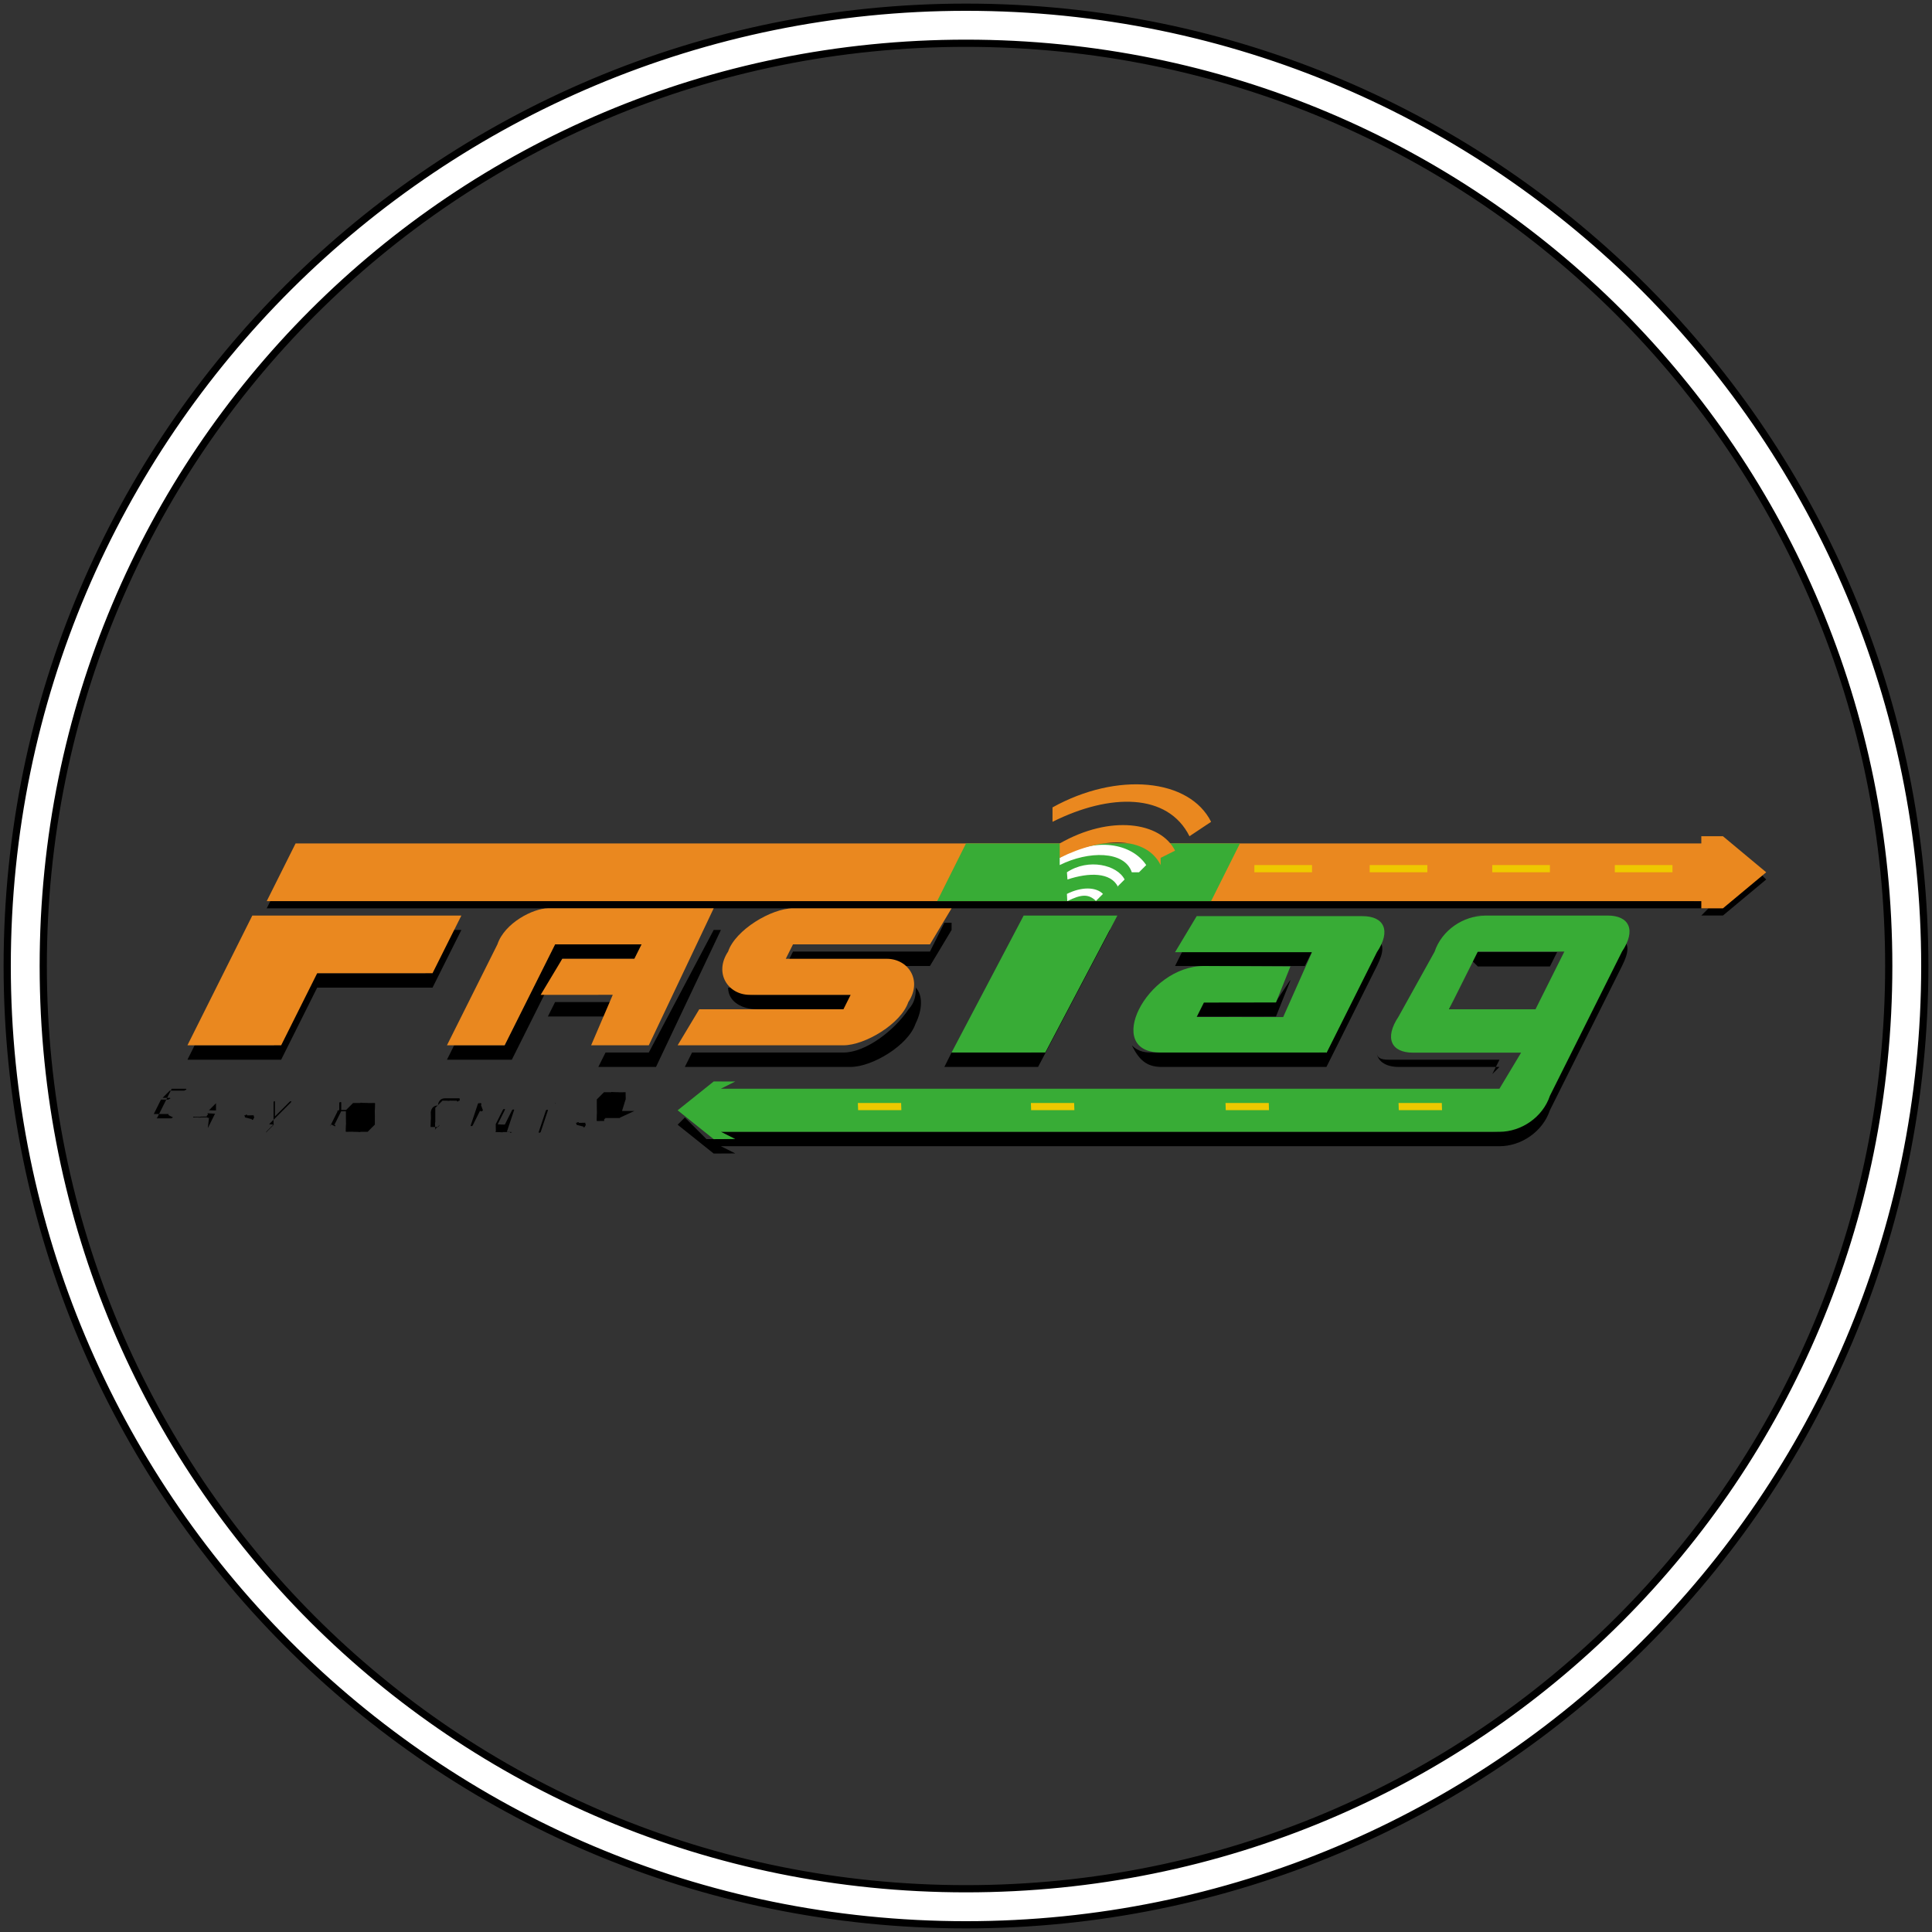 <?xml version="1.0" encoding="UTF-8"?>
<!DOCTYPE svg PUBLIC "-//W3C//DTD SVG 1.1//EN" "http://www.w3.org/Graphics/SVG/1.1/DTD/svg11.dtd">
<!-- Creator: CorelDRAW -->
<svg xmlns="http://www.w3.org/2000/svg" xml:space="preserve" width="0.641in" height="0.641in" style="shape-rendering:geometricPrecision; text-rendering:geometricPrecision; image-rendering:optimizeQuality; fill-rule:evenodd; clip-rule:evenodd"
viewBox="0 0 0.268 0.268"
 xmlns:xlink="http://www.w3.org/1999/xlink">
 <rect x="0" y="0" width="0.268" height="0.268" fill="#333333" stroke="none"/>
 <defs>
  <style type="text/css">
   <![CDATA[
    .str0 {stroke:black;stroke-width:0.001}
    .fil0 {fill:black}
    .fil2 {fill:#38AC36}
    .fil1 {fill:#EA881F}
    .fil4 {fill:#EEC900}
    .fil3 {fill:white}
    .fil5 {fill:black;fill-rule:nonzero}
   ]]>
  </style>
 </defs>
 <g id="Layer_x0020_1">
  <g id="_81865160">
   <path id="_81865808" class="fil0" d="M0.244 0.121l0.001 0.001 -0.006 0.005 -0.003 0 0.001 -0.001 -0.2 0 0.001 -0.002 0.198 0 -0.001 0.001 0.003 -1.6433e-006 0.005 -0.005zm-0.181 0.008l0.001 0 -0.004 0.008 -0.016 0 -0.005 0.01 -0.013 0 0.001 -0.002 0.011 0 0.005 -0.01 0.016 -1.6433e-006 0.003 -0.006zm0.069 -0.001l-0.001 0 -0.002 0.004 -0.019 0 -0.001 0.002 0.001 0 0 -0 0.019 0 0.003 -0.005zm-0.031 0.009c0,0.002 0.002,0.003 0.004,0.003l0.013 0 0.001 -0.002 -0.014 0c-0.001,0 -0.002,-0 -0.003,-0.001zm-0.005 0.009l-0.001 0.002 0.023 0c0.003,0 0.008,-0.003 0.009,-0.006l0 0c0.001,-0.002 0.001,-0.004 3.45093e-005,-0.005 0,0.001 -7.7235e-005,0.002 -0.001,0.003l0 0c-0.002,0.003 -0.006,0.006 -0.009,0.006l-0.021 0zm-0.033 0.001l0.008 0 0.007 -0.014 0.01 0 0.001 -0.002 -0.012 0 -0.007 0.014 -0.007 0 -0.001 0.002zm0.014 -0.008l-0.001 0.002 0.009 0 0.001 -0.002 -0.008 1.6433e-006zm0.007 0.007l-0.001 0.002 0.008 0 0.009 -0.019 -0.001 0 -0.009 0.017 -0.007 0zm0.141 -0.016c0.001,0.001 0.001,0.002 0,0.004l-0.01 0.02c-0.001,0.003 -0.004,0.005 -0.007,0.005l-0.054 0 -0.054 0 0.002 0.001 -0.003 1.6433e-005 -0.005 -0.004 0.001 -0.001 0.003 0.003 0.003 -1.80763e-005 -0.002 -0.001 0.054 0 0.054 0c0.003,0 0.006,-0.002 0.007,-0.005l0.01 -0.02c0,-0.001 0.001,-0.002 0.001,-0.002zm-0.017 0.018l-0.014 0c-0.002,0 -0.003,-0.001 -0.003,-0.002 0,0.001 0.001,0.001 0.002,0.001l0.015 0 -0.001 0.002zm-0.055 -0.019l0.001 0 -0.01 0.019 -0.013 0 0.001 -0.002 0.011 0 0.009 -0.017zm0.031 0.019l-0.023 0c-0.002,-4.9299e-005 -0.003,-0.001 -0.004,-0.003 0.001,0.001 0.002,0.001 0.003,0.001l0.023 0 0.007 -0.014c0,-0.001 0.001,-0.002 0.001,-0.002 0.001,0.001 0.001,0.002 0,0.004l-0.007 0.014zm-0.006 -0.012l0.001 4.9299e-006 -0.002 0.005 -0.01 1.47897e-005 -5.58722e-005 0 -0.001 -1.6433e-006 0.001 -0.002 0.01 -1.47897e-005 0.002 -0.003zm0.003 -0.002l-0.018 0 0.001 -0.002 0.018 0 -0.001 0.002zm0.024 6.73753e-005l0.01 0 0.001 -0.002 -0.012 0 -0.004 0.008 0.001 0 0.003 -0.007z"/>
   <polygon id="_81865904" class="fil1" points="0.041,0.117 0.236,0.117 0.236,0.116 0.239,0.116 0.245,0.121 0.239,0.126 0.236,0.126 0.236,0.125 0.037,0.125 "/>
   <path id="_81866000" class="fil2" d="M0.204 0.127l0.019 0c0.003,0 0.004,0.002 0.002,0.005l-0.01 0.02c-0.001,0.003 -0.004,0.005 -0.007,0.005l-0.054 0 -0.054 0 0.002 0.001 -0.003 1.80763e-005 -0.005 -0.004 0.005 -0.004 0.003 3.2866e-006 -0.002 0.001 0.108 0 0.003 -0.005 -0.015 0c-0.003,0 -0.004,-0.002 -0.002,-0.005l0.005 -0.009c0.001,-0.003 0.004,-0.005 0.007,-0.005zm-0.062 -0l0.013 0 -0.01 0.019 -0.013 0 0.01 -0.019zm0.042 0.019l-0.023 0c-0.008,-0 -0.002,-0.012 0.006,-0.012l0.012 5.91588e-005 -0.002 0.005 -0.01 1.47897e-005 -0.001 0.002 0.012 9.85979e-006 0.004 -0.009 -0.019 0 0.003 -0.005 0.023 0c0.003,0 0.004,0.002 0.002,0.005l-0.007 0.014zm0.021 -0.014l0.012 0 -0.004 0.008 -0.012 0 0.004 -0.008z"/>
   <polygon id="_81866096" class="fil2" points="0.134,0.117 0.172,0.117 0.168,0.125 0.13,0.125 "/>
   <path id="_81866192" class="fil1" d="M0.035 0.127l0.029 0 -0.004 0.008 -0.016 1.6433e-006 -0.005 0.01 -0.013 0 0.009 -0.018zm0.096 -0.001l-0.021 0c-0.003,0 -0.008,0.003 -0.009,0.006l0 0c-0.002,0.003 -0,0.006 0.003,0.006l0.014 0 -0.001 0.002 -0.02 0 -0.003 0.005 0.023 0c0.003,0 0.008,-0.003 0.009,-0.006l0 0c0.002,-0.003 0,-0.006 -0.003,-0.006l-0.014 0 0.001 -0.002 0.019 0 0.003 -0.005zm-0.069 0.019l0.008 0 0.007 -0.014 0.012 0 -0.001 0.002 -0.01 0 -0.003 0.005 0.01 -1.6433e-006 -0.003 0.007 0.008 0 0.009 -0.019 -0.023 0c-0.002,0 -0.006,0.002 -0.007,0.005l-0.007 0.014z"/>
   <g id="_187356336">
    <path id="_187375464" class="fil3" d="M0.158 0.121l0.001 -0.001c-0.002,-0.003 -0.007,-0.004 -0.012,-0.001l0 0.001c0.004,-0.002 0.009,-0.002 0.01,0.001zm-0.006 0.004l0.001 -0.001c-0.001,-0.001 -0.003,-0.001 -0.005,-0l4.76557e-005 0.001c0.002,-0.001 0.003,-0.001 0.004,0zm0.003 -0.002l0.001 -0.001c-0.001,-0.002 -0.005,-0.003 -0.008,-0.001l7.55917e-005 0.001c0.003,-0.001 0.006,-0.001 0.007,0.001z"/>
    <path id="_187359600" class="fil1" d="M0.165 0.116l0.003 -0.002c-0.003,-0.006 -0.013,-0.007 -0.022,-0.002l0 0.002c0.008,-0.004 0.016,-0.004 0.019,0.002zm-0.004 0.003l0.002 -0.001c-0.002,-0.004 -0.009,-0.005 -0.016,-0.001l0 0.002c0.006,-0.003 0.012,-0.003 0.014,0.001z"/>
   </g>
   <path id="_81866312" class="fil4" d="M0.119 0.153l0.006 0 3.45093e-005 0.001 -0.006 0 -3.45093e-005 -0.001zm0.055 -0.033l0.008 0 -0 0.001 -0.008 0 0 -0.001zm0.05 0l0.008 0 -0 0.001 -0.008 0 0 -0.001zm-0.017 0l0.008 0 -0 0.001 -0.008 0 0 -0.001zm-0.017 0l0.008 0 -0 0.001 -0.008 0 0 -0.001zm0.004 0.033l0.006 0 3.45093e-005 0.001 -0.006 0 -3.2866e-005 -0.001zm-0.024 0l0.006 0 3.2866e-005 0.001 -0.006 0 -3.2866e-005 -0.001zm-0.027 0l0.006 0 3.45093e-005 0.001 -0.006 0 -3.2866e-005 -0.001z"/>
   <path id="_81866600" class="fil5" d="M0.024 0.155c-1.97196e-005,3.94392e-005 -3.94392e-005,7.39485e-005 -5.75155e-005,0 -1.97196e-005,3.12227e-005 -3.94392e-005,5.58722e-005 -6.08021e-005,7.55917e-005 -1.97196e-005,1.97196e-005 -3.94392e-005,3.2866e-005 -5.91588e-005,4.10825e-005 -1.6433e-005,9.85979e-006 -3.61526e-005,1.47897e-005 -5.25856e-005,1.47897e-005l-0.002 0c-4.9299e-005,0 -8.87381e-005,-1.6433e-005 -0,-5.09423e-005 -2.79361e-005,-3.45093e-005 -1.97196e-005,-9.3668e-005 2.13629e-005,-0l0.002 -0.004c4.27258e-005,-8.54515e-005 9.3668e-005,-0 0,-0 6.08021e-005,-3.2866e-005 0,-4.9299e-005 0,-4.9299e-005l0.002 0c1.97196e-005,0 3.12227e-005,3.2866e-006 4.27258e-005,1.15031e-005 8.21649e-006,9.85979e-006 1.31464e-005,2.46495e-005 1.15031e-005,4.43691e-005 0,1.80763e-005 -4.9299e-006,4.27258e-005 -1.47897e-005,7.23052e-005 -9.85979e-006,2.95794e-005 -2.46495e-005,6.73753e-005 -4.60124e-005,0 -1.97196e-005,3.94392e-005 -4.10825e-005,7.39485e-005 -5.91588e-005,0 -2.13629e-005,2.95794e-005 -4.10825e-005,5.25856e-005 -5.91588e-005,7.23052e-005 -1.6433e-005,1.80763e-005 -3.61526e-005,3.12227e-005 -5.42289e-005,4.10825e-005 -1.80763e-005,8.21649e-006 -3.61526e-005,1.31464e-005 -5.42289e-005,1.31464e-005l-0.002 0 -0.001 0.001 0.001 0c1.97196e-005,0 3.12227e-005,4.9299e-006 4.10825e-005,1.47897e-005 9.85979e-006,9.85979e-006 1.47897e-005,2.30062e-005 1.47897e-005,4.10825e-005 1.6433e-006,1.6433e-005 -3.2866e-006,4.10825e-005 -1.47897e-005,7.23052e-005 -9.85979e-006,3.12227e-005 -2.62928e-005,6.5732e-005 -4.60124e-005,0 -1.97196e-005,3.94392e-005 -3.94392e-005,7.55917e-005 -5.75155e-005,0 -1.80763e-005,2.95794e-005 -3.77959e-005,5.25856e-005 -5.58722e-005,6.90186e-005 -1.80763e-005,1.80763e-005 -3.77959e-005,3.12227e-005 -5.42289e-005,3.77959e-005 -1.97196e-005,8.21649e-006 -3.61526e-005,1.31464e-005 -5.42289e-005,1.31464e-005l-0.001 0 -0.001 0.002 0.002 0c1.80763e-005,0 3.12227e-005,3.2866e-006 3.94392e-005,1.31464e-005 1.15031e-005,8.21649e-006 1.6433e-005,2.13629e-005 1.97196e-005,3.94392e-005 1.6433e-006,1.80763e-005 -3.2866e-006,4.27258e-005 -1.47897e-005,7.23052e-005 -9.85979e-006,2.95794e-005 -2.62928e-005,6.5732e-005 -4.76557e-005,0zm0.005 0c-1.31464e-005,2.62928e-005 -3.2866e-005,4.60124e-005 -5.58722e-005,5.91588e-005 -2.46495e-005,1.31464e-005 -5.42289e-005,2.30062e-005 -8.70948e-005,2.95794e-005 -3.45093e-005,6.5732e-006 -8.21649e-005,9.85979e-006 -0,9.85979e-006 -5.58722e-005,0 -0,-3.2866e-006 -0,-9.85979e-006 -2.95794e-005,-6.5732e-006 -4.9299e-005,-1.6433e-005 -5.91588e-005,-2.95794e-005 -9.85979e-006,-1.31464e-005 -4.9299e-006,-3.2866e-005 6.5732e-006,-5.91588e-005l0 -0c-0,0 -0,0 -0.001,0 -0,7.55917e-005 -0,0 -0.001,0 -0,0 -0,-2.13629e-005 -0,-6.24454e-005 -0,-3.94392e-005 -0,-9.69546e-005 -0,-0 -4.9299e-005,-7.7235e-005 -7.23052e-005,-0 -6.5732e-005,-0 8.21649e-006,-0 4.60124e-005,-0 0,-0 8.21649e-005,-0 0,-0 0,-0 0,-0 0,-0 0,-0 0,-8.21649e-005 0,-0 0.001,-0 0,-3.94392e-005 0,-6.08021e-005 0.001,-6.08021e-005l0 0 0 -0c5.58722e-005,-0 9.53113e-005,-0 0,-0 1.80763e-005,-8.70948e-005 1.6433e-005,-0 -9.85979e-006,-0 -2.46495e-005,-5.75155e-005 -7.06619e-005,-0 -0,-0 -7.06619e-005,-2.95794e-005 -0,-4.43691e-005 -0,-4.43691e-005 -0,0 -0,1.6433e-005 -0,4.76557e-005 -0,3.2866e-005 -0,6.73753e-005 -0,0 -9.85979e-005,3.77959e-005 -0,7.23052e-005 -0,0 -6.90186e-005,3.2866e-005 -0,4.76557e-005 -0,4.76557e-005 -1.80763e-005,0 -3.12227e-005,-4.9299e-006 -4.10825e-005,-1.31464e-005 -9.85979e-006,-8.21649e-006 -1.31464e-005,-2.13629e-005 -1.47897e-005,-3.94392e-005 0,-1.80763e-005 3.2866e-006,-3.94392e-005 1.31464e-005,-6.73753e-005 8.21649e-006,-2.62928e-005 2.13629e-005,-5.75155e-005 3.77959e-005,-9.03814e-005 2.79361e-005,-5.42289e-005 5.42289e-005,-9.69546e-005 7.7235e-005,-0 2.30062e-005,-3.12227e-005 5.58722e-005,-6.08021e-005 0,-9.03814e-005 4.43691e-005,-2.79361e-005 0,-6.08021e-005 0,-9.85979e-005 9.20247e-005,-3.94392e-005 0,-7.39485e-005 0,-0 0,-3.12227e-005 0,-5.75155e-005 0,-7.88783e-005 0,-2.13629e-005 0,-3.12227e-005 0,-3.12227e-005 0,0 0,2.46495e-005 0.001,7.23052e-005 0,4.76557e-005 0,0 0,0 4.60124e-005,9.20247e-005 5.42289e-005,0 2.62928e-005,0 -2.62928e-005,0 -8.54515e-005,0 -0,0l-0.001 0.002zm0 -0.001l-0 0c-0,0 -0,1.15031e-005 -0,3.61526e-005 -0,2.62928e-005 -0,6.40887e-005 -0,0 -9.69546e-005,4.76557e-005 -0,0 -0,0 -6.90186e-005,6.90186e-005 -0,0 -0,0 -7.55917e-005,0 -9.03814e-005,0 -3.77959e-005,0 5.25856e-005,9.03814e-005 0,0 0,0 0,0 0,-3.61526e-005 0,-0 0,-7.23052e-005 0,-0 0.001,-0l0 -0.001zm0.005 0.001c-7.55917e-005,0 -0,0 -0,0 -0,0 -0,0 -0,0 -0,8.05216e-005 -0,0 -0,0 -0,4.10825e-005 -0,6.24454e-005 -0,6.24454e-005 -0,0 -0,-9.85979e-006 -0,-2.46495e-005 -8.70948e-005,-1.80763e-005 -0,-3.77959e-005 -0,-6.24454e-005 -6.24454e-005,-2.62928e-005 -0,-5.09423e-005 -0,-7.88783e-005 -3.77959e-005,-2.79361e-005 -6.5732e-005,-5.25856e-005 -7.7235e-005,-7.39485e-005 -1.31464e-005,-2.30062e-005 -1.47897e-005,-5.25856e-005 -6.5732e-006,-9.20247e-005 8.21649e-006,-3.77959e-005 2.79361e-005,-9.3668e-005 6.40887e-005,-0 1.97196e-005,-4.10825e-005 3.94392e-005,-7.55917e-005 5.91588e-005,-0 1.80763e-005,-2.79361e-005 3.45093e-005,-4.9299e-005 5.09423e-005,-6.90186e-005 1.6433e-005,-1.6433e-005 3.12227e-005,-2.95794e-005 4.60124e-005,-3.61526e-005 1.47897e-005,-9.85979e-006 3.12227e-005,-1.15031e-005 4.60124e-005,-1.15031e-005 2.46495e-005,0 5.42289e-005,1.31464e-005 8.54515e-005,4.43691e-005 3.2866e-005,2.79361e-005 7.39485e-005,6.08021e-005 0,9.53113e-005 5.09423e-005,3.45093e-005 0,6.90186e-005 0,9.69546e-005 7.7235e-005,2.95794e-005 0,4.43691e-005 0,4.43691e-005 9.20247e-005,0 0,-9.85979e-006 0,-2.79361e-005 8.38082e-005,-2.13629e-005 0,-4.9299e-005 0,-8.87381e-005 7.39485e-005,-3.61526e-005 0,-8.70948e-005 0,-0 5.91588e-005,-5.91588e-005 0,-0 0,-0 4.10825e-005,-8.38082e-005 5.58722e-005,-0 4.10825e-005,-0 -1.47897e-005,-5.58722e-005 -4.60124e-005,-0 -9.3668e-005,-0 -4.76557e-005,-4.27258e-005 -0,-8.21649e-005 -0,-0 -7.06619e-005,-3.2866e-005 -0,-6.90186e-005 -0,-0 -7.39485e-005,-3.77959e-005 -0,-8.05216e-005 -0,-0 -6.40887e-005,-4.60124e-005 -0,-0 -0,-0 -3.61526e-005,-6.90186e-005 -5.25856e-005,-0 -4.76557e-005,-0 4.9299e-006,-9.3668e-005 3.94392e-005,-0 0,-0 5.75155e-005,-0 0,-0 0,-0 9.85979e-005,-0 0,-0 0,-0 0,-7.88783e-005 0,-0 0,-0 0,-4.76557e-005 0,-7.23052e-005 0.001,-7.23052e-005 7.88783e-005,0 0,6.5732e-006 0,1.97196e-005 7.06619e-005,1.31464e-005 0,2.95794e-005 0,4.9299e-005 5.42289e-005,1.97196e-005 9.69546e-005,4.10825e-005 0,6.40887e-005 3.45093e-005,2.13629e-005 5.75155e-005,4.27258e-005 7.23052e-005,6.08021e-005 1.31464e-005,1.6433e-005 2.13629e-005,3.12227e-005 2.30062e-005,4.60124e-005 1.6433e-006,1.31464e-005 0,2.62928e-005 -4.9299e-006,4.43691e-005 -4.9299e-006,1.6433e-005 -1.31464e-005,3.61526e-005 -2.13629e-005,6.08021e-005 -8.21649e-006,2.30062e-005 -2.30062e-005,5.25856e-005 -3.94392e-005,8.70948e-005 -1.97196e-005,3.77959e-005 -3.61526e-005,7.06619e-005 -5.42289e-005,9.69546e-005 -1.6433e-005,2.79361e-005 -3.2866e-005,4.9299e-005 -4.9299e-005,6.73753e-005 -1.6433e-005,1.80763e-005 -3.12227e-005,2.95794e-005 -4.60124e-005,3.77959e-005 -1.6433e-005,8.21649e-006 -2.95794e-005,1.15031e-005 -4.10825e-005,1.15031e-005 -1.97196e-005,0 -4.27258e-005,-1.15031e-005 -6.90186e-005,-3.61526e-005 -2.46495e-005,-2.30062e-005 -6.08021e-005,-4.9299e-005 -0,-7.7235e-005 -4.60124e-005,-2.62928e-005 -0,-5.25856e-005 -0,-7.7235e-005 -6.90186e-005,-2.30062e-005 -0,-3.61526e-005 -0,-3.61526e-005 -9.20247e-005,0 -0,9.85979e-006 -0,3.2866e-005 -8.05216e-005,2.13629e-005 -0,4.9299e-005 -0,8.70948e-005 -6.40887e-005,3.94392e-005 -0,8.54515e-005 -0,0 -4.76557e-005,5.42289e-005 -8.70948e-005,0 -0,0 -4.43691e-005,8.54515e-005 -5.75155e-005,0 -4.43691e-005,0 1.47897e-005,5.75155e-005 4.76557e-005,0 9.53113e-005,0 4.9299e-005,4.43691e-005 0,8.21649e-005 0,0 7.23052e-005,3.45093e-005 0,7.06619e-005 0,0 7.23052e-005,3.77959e-005 0,7.88783e-005 0,0 6.73753e-005,4.60124e-005 0,0 0,0 3.45093e-005,6.5732e-005 5.25856e-005,0 4.9299e-005,0 -3.2866e-006,9.20247e-005 -3.45093e-005,0 -9.85979e-005,0zm0.004 0.001l-0.001 0.001c-3.12227e-005,3.61526e-005 -7.7235e-005,6.24454e-005 -0,8.05216e-005 -6.40887e-005,1.97196e-005 -0,2.79361e-005 -0,2.79361e-005 -5.58722e-005,0 -0,-1.6433e-006 -0,-8.21649e-006 -3.2866e-005,-4.9299e-006 -5.58722e-005,-1.47897e-005 -6.73753e-005,-2.79361e-005 -1.15031e-005,-1.31464e-005 -1.47897e-005,-3.12227e-005 -3.2866e-006,-5.25856e-005 6.5732e-006,-2.13629e-005 2.62928e-005,-4.76557e-005 5.42289e-005,-7.88783e-005l0.001 -0.001c-1.47897e-005,-9.85979e-006 -2.62928e-005,-2.46495e-005 -3.45093e-005,-4.27258e-005 -6.5732e-006,-2.13629e-005 -9.85979e-006,-4.10825e-005 -4.9299e-006,-6.24454e-005l0 -0.003c4.9299e-006,-4.60124e-005 1.6433e-005,-8.21649e-005 2.79361e-005,-0 1.31464e-005,-2.62928e-005 3.12227e-005,-4.76557e-005 5.75155e-005,-6.40887e-005 2.62928e-005,-1.47897e-005 5.91588e-005,-2.46495e-005 0,-2.95794e-005 4.27258e-005,-4.9299e-006 9.69546e-005,-8.21649e-006 0,-8.21649e-006 6.40887e-005,0 0,1.6433e-006 0,4.9299e-006 3.61526e-005,3.2866e-006 6.08021e-005,8.21649e-006 7.88783e-005,1.80763e-005 1.80763e-005,9.85979e-006 2.79361e-005,2.13629e-005 2.79361e-005,3.61526e-005 3.2866e-006,1.80763e-005 1.6433e-006,3.94392e-005 0,6.90186e-005l-0 0.002 9.85979e-006 0 0.002 -0.002c3.61526e-005,-4.10825e-005 6.40887e-005,-6.73753e-005 9.03814e-005,-8.05216e-005 2.30062e-005,-1.15031e-005 5.58722e-005,-2.13629e-005 9.53113e-005,-2.62928e-005 4.10825e-005,-4.9299e-006 9.53113e-005,-8.21649e-006 0,-8.21649e-006 6.08021e-005,0 0,3.2866e-006 0,8.21649e-006 3.61526e-005,4.9299e-006 6.08021e-005,1.47897e-005 7.06619e-005,2.95794e-005 1.15031e-005,1.6433e-005 9.85979e-006,3.77959e-005 -3.2866e-006,6.40887e-005 -1.31464e-005,2.62928e-005 -3.61526e-005,5.91588e-005 -6.73753e-005,9.69546e-005l-0.003 0.003zm0.008 -0c-3.2866e-005,6.24454e-005 -6.24454e-005,0 -8.70948e-005,0 -2.79361e-005,3.77959e-005 -5.58722e-005,6.40887e-005 -8.21649e-005,8.21649e-005 -2.46495e-005,1.6433e-005 -6.08021e-005,3.45093e-005 -0,4.9299e-005 -4.43691e-005,1.47897e-005 -8.87381e-005,2.62928e-005 -0,3.61526e-005 -5.09423e-005,1.15031e-005 -0,1.97196e-005 -0,2.62928e-005 -5.25856e-005,6.5732e-006 -0,9.85979e-006 -0,9.85979e-006 -0,0 -0,-1.97196e-005 -0,-6.08021e-005 -8.54515e-005,-4.10825e-005 -0,-0 -0,-0 -2.79361e-005,-8.21649e-005 -2.79361e-005,-0 3.2866e-006,-0 3.12227e-005,-0 9.03814e-005,-0 0,-0l0.001 -0.002 -0 0c-3.12227e-005,0 -4.9299e-005,-1.6433e-005 -5.25856e-005,-5.25856e-005 -1.6433e-006,-3.45093e-005 1.6433e-005,-9.20247e-005 5.58722e-005,-0 2.13629e-005,-4.27258e-005 4.10825e-005,-7.7235e-005 6.08021e-005,-0 1.97196e-005,-2.95794e-005 3.94392e-005,-5.25856e-005 5.58722e-005,-7.06619e-005 1.97196e-005,-1.97196e-005 3.61526e-005,-3.2866e-005 5.42289e-005,-3.94392e-005 1.97196e-005,-8.21649e-006 3.61526e-005,-1.15031e-005 5.42289e-005,-1.15031e-005l0 0 0 -0.001c8.21649e-006,-1.6433e-005 1.80763e-005,-2.95794e-005 3.2866e-005,-4.27258e-005 1.47897e-005,-1.31464e-005 3.2866e-005,-2.46495e-005 5.91588e-005,-3.45093e-005 2.62928e-005,-9.85979e-006 5.75155e-005,-1.6433e-005 9.53113e-005,-2.13629e-005 3.61526e-005,-4.9299e-006 8.21649e-005,-6.5732e-006 0,-6.5732e-006 5.58722e-005,0 9.85979e-005,1.6433e-006 0,6.5732e-006 3.2866e-005,4.9299e-006 5.75155e-005,1.15031e-005 7.06619e-005,2.13629e-005 1.47897e-005,9.85979e-006 2.30062e-005,2.13629e-005 2.46495e-005,3.45093e-005 3.2866e-006,1.31464e-005 0,2.62928e-005 -6.5732e-006,4.27258e-005l-0 0.001 0.001 0c1.6433e-005,0 2.95794e-005,3.2866e-006 3.94392e-005,1.15031e-005 9.85979e-006,6.5732e-006 1.47897e-005,1.97196e-005 1.47897e-005,3.94392e-005 0,1.80763e-005 -3.2866e-006,4.10825e-005 -1.47897e-005,7.06619e-005 -9.85979e-006,2.79361e-005 -2.46495e-005,6.24454e-005 -4.60124e-005,0 -3.94392e-005,7.7235e-005 -7.55917e-005,0 -0,0 -3.77959e-005,3.61526e-005 -7.23052e-005,5.25856e-005 -0,5.25856e-005l-0.001 0 -0.001 0.002c-0,0 -0,0 -0,0 8.21649e-006,0 9.03814e-005,0 0,0 5.09423e-005,0 9.85979e-005,-4.9299e-006 0,-1.31464e-005 4.27258e-005,-1.15031e-005 8.54515e-005,-2.30062e-005 0,-3.2866e-005 3.61526e-005,-9.85979e-006 6.90186e-005,-1.97196e-005 9.3668e-005,-3.12227e-005 2.79361e-005,-9.85979e-006 4.9299e-005,-1.47897e-005 6.73753e-005,-1.47897e-005 1.15031e-005,0 1.97196e-005,3.2866e-006 2.79361e-005,8.21649e-006 6.5732e-006,6.5732e-006 8.21649e-006,1.6433e-005 6.5732e-006,3.2866e-005 -1.6433e-006,1.47897e-005 -6.5732e-006,3.45093e-005 -1.6433e-005,6.08021e-005 -9.85979e-006,2.62928e-005 -2.30062e-005,5.91588e-005 -4.27258e-005,9.85979e-005zm0.006 -0.001c-0,0 -0,0 -0,0.001 -0,0 -0,0 -0.001,0.001 -0,0 -0,0 -0.001,0 -0,8.05216e-005 -0,0 -0.001,0 -0,0 -0,-3.61526e-005 -0.001,-0 -0,-7.23052e-005 -0,-0 -0,-0 -5.09423e-005,-0 -5.75155e-005,-0 -1.6433e-005,-0.001 3.77959e-005,-0 0,-0 0,-0.001 0,-0 0,-0 0,-0.001 0,-0 0,-0 0.001,-0.001 0,-0 0,-0 0.001,-0 0,-8.21649e-005 0,-0 0.001,-0 0,0 0,3.45093e-005 0.001,0 0,7.23052e-005 0,0 0,0 5.25856e-005,0 5.75155e-005,0 1.97196e-005,0.001 -3.77959e-005,0 -0,0 -0,0.001zm-0.001 3.61526e-005c7.88783e-005,-0 0,-0 0,-0 4.10825e-005,-0 5.42289e-005,-0 4.10825e-005,-0 -1.47897e-005,-0 -6.40887e-005,-0 -0,-0 -8.54515e-005,-6.24454e-005 -0,-9.3668e-005 -0,-9.3668e-005 -0,0 -0,2.95794e-005 -0,8.70948e-005 -0,5.42289e-005 -0,0 -0,0 -0,0 -0,0 -0,0 -0,0 -0,0 -0,0 -8.05216e-005,0 -0,0 -0,0 -4.10825e-005,0 -5.42289e-005,0 -3.77959e-005,0 1.47897e-005,0 6.73753e-005,0 0,0 8.54515e-005,6.40887e-005 0,9.3668e-005 0,9.3668e-005 0,0 0,-2.79361e-005 0,-8.38082e-005 0,-5.91588e-005 0,-0 0,-0 0,-0 0,-0 0,-0 0,-0 0,-0 0,-0zm0.01 0.001c-1.6433e-005,3.45093e-005 -3.45093e-005,6.40887e-005 -4.9299e-005,9.03814e-005 -1.47897e-005,2.62928e-005 -2.95794e-005,5.09423e-005 -4.60124e-005,6.90186e-005 -1.47897e-005,1.97196e-005 -2.95794e-005,3.77959e-005 -4.60124e-005,5.25856e-005 -1.80763e-005,1.47897e-005 -4.27258e-005,3.45093e-005 -7.39485e-005,5.58722e-005 -3.45093e-005,2.30062e-005 -9.69546e-005,5.42289e-005 -0,0 -9.3668e-005,4.43691e-005 -0,8.87381e-005 -0,0 -0,4.27258e-005 -0,7.88783e-005 -0,0 -0,3.12227e-005 -0,4.60124e-005 -0,4.60124e-005 -0,0 -0.001,-4.60124e-005 -0.001,-0 -0,-9.20247e-005 -0,-0 -0,-0 -6.5732e-005,-0 -7.55917e-005,-0 -2.79361e-005,-0.001 4.76557e-005,-0 0,-0.001 0,-0.001 0,-0 0,-0.001 0.001,-0.001 0,-0 0,-0.001 0.001,-0.001 0,-0 0.001,-0 0.001,-0 0,-0 0.001,-0 0.001,-0 0,0 0,1.15031e-005 0,3.45093e-005 0,2.30062e-005 0,5.25856e-005 0,8.70948e-005 8.05216e-005,3.61526e-005 0,7.55917e-005 0,0 5.25856e-005,4.60124e-005 8.70948e-005,8.38082e-005 0,0 1.47897e-005,2.95794e-005 2.46495e-005,5.09423e-005 2.46495e-005,6.5732e-005 1.6433e-006,1.6433e-005 1.6433e-006,3.61526e-005 -4.9299e-006,5.58722e-005 -4.9299e-006,2.13629e-005 -1.31464e-005,4.60124e-005 -2.46495e-005,7.23052e-005 -9.85979e-006,2.95794e-005 -2.46495e-005,6.40887e-005 -4.43691e-005,0 -2.13629e-005,4.27258e-005 -4.27258e-005,8.05216e-005 -6.24454e-005,0 -1.97196e-005,2.95794e-005 -3.94392e-005,5.58722e-005 -5.91588e-005,7.55917e-005 -1.97196e-005,2.13629e-005 -3.61526e-005,3.61526e-005 -5.42289e-005,4.60124e-005 -1.6433e-005,9.85979e-006 -3.45093e-005,1.47897e-005 -5.09423e-005,1.47897e-005 -3.12227e-005,0 -6.24454e-005,-1.97196e-005 -9.69546e-005,-6.24454e-005 -3.2866e-005,-4.27258e-005 -8.05216e-005,-9.03814e-005 -0,-0 -6.08021e-005,-5.25856e-005 -0,-9.85979e-005 -0,-0 -0,-4.27258e-005 -0,-6.40887e-005 -0,-6.40887e-005 -0,0 -0,3.61526e-005 -0.001,0 -0,7.39485e-005 -0,0 -0.001,0 -0,0 -0,0 -0.001,0.001 -0,0 -0,0 -0,0.001 -0,0 -0,0.001 -0,0.001 -4.76557e-005,0 -4.9299e-005,0 -1.15031e-005,0.001 3.94392e-005,0 0,0 0,0 0,7.23052e-005 0,0 0,0 0,0 0,-2.30062e-005 0,-6.40887e-005 0,-3.94392e-005 0,-8.70948e-005 0,-0 0,-5.09423e-005 0,-9.69546e-005 0,-0 7.7235e-005,-4.10825e-005 0,-6.24454e-005 0,-6.24454e-005 1.6433e-005,0 2.79361e-005,1.6433e-006 3.45093e-005,9.85979e-006 8.21649e-006,6.5732e-006 1.15031e-005,1.80763e-005 8.21649e-006,3.77959e-005 -3.2866e-006,1.80763e-005 -9.85979e-006,4.43691e-005 -2.46495e-005,7.7235e-005 -1.15031e-005,3.2866e-005 -3.12227e-005,7.39485e-005 -5.75155e-005,0zm0.006 -0.002c-2.30062e-005,4.76557e-005 -4.43691e-005,8.70948e-005 -6.40887e-005,0 -1.97196e-005,3.45093e-005 -3.61526e-005,5.91588e-005 -4.9299e-005,7.7235e-005 -1.80763e-005,1.97196e-005 -3.2866e-005,3.2866e-005 -4.60124e-005,4.27258e-005 -1.6433e-005,9.85979e-006 -3.12227e-005,1.47897e-005 -5.09423e-005,1.47897e-005 -1.6433e-005,0 -3.61526e-005,-4.9299e-006 -5.58722e-005,-1.47897e-005 -1.97196e-005,-9.85979e-006 -4.43691e-005,-1.80763e-005 -7.06619e-005,-2.79361e-005 -2.62928e-005,-9.85979e-006 -5.75155e-005,-2.13629e-005 -9.20247e-005,-2.95794e-005 -3.61526e-005,-8.21649e-006 -7.55917e-005,-1.31464e-005 -0,-1.31464e-005 -5.42289e-005,0 -0,1.15031e-005 -0,3.2866e-005 -6.24454e-005,2.30062e-005 -0,5.75155e-005 -0,0 -8.38082e-005,5.09423e-005 -0,0 -0,0 -0,8.21649e-005 -0,0 -0,0l-0.001 0.002c-9.85979e-006,1.6433e-005 -2.13629e-005,3.12227e-005 -3.61526e-005,4.27258e-005 -1.47897e-005,1.31464e-005 -3.45093e-005,2.30062e-005 -5.75155e-005,3.2866e-005 -2.46495e-005,8.21649e-006 -5.58722e-005,1.47897e-005 -9.20247e-005,1.97196e-005 -3.77959e-005,3.2866e-006 -8.38082e-005,6.5732e-006 -0,6.5732e-006 -5.25856e-005,0 -9.53113e-005,-3.2866e-006 -0,-6.5732e-006 -3.2866e-005,-4.9299e-006 -5.75155e-005,-1.15031e-005 -7.39485e-005,-1.97196e-005 -1.6433e-005,-9.85979e-006 -2.46495e-005,-1.97196e-005 -2.62928e-005,-3.2866e-005 -3.2866e-006,-1.15031e-005 1.6433e-006,-2.62928e-005 9.85979e-006,-4.27258e-005l0.001 -0.003c8.21649e-006,-1.80763e-005 1.80763e-005,-3.2866e-005 3.12227e-005,-4.43691e-005 1.31464e-005,-1.15031e-005 3.12227e-005,-2.30062e-005 5.42289e-005,-3.45093e-005 2.62928e-005,-9.85979e-006 5.42289e-005,-1.47897e-005 8.54515e-005,-1.80763e-005 3.2866e-005,-3.2866e-006 7.55917e-005,-4.9299e-006 0,-4.9299e-006 4.76557e-005,0 8.70948e-005,1.6433e-006 0,4.9299e-006 3.12227e-005,3.2866e-006 5.09423e-005,8.21649e-006 6.5732e-005,1.80763e-005 9.85979e-006,1.15031e-005 1.80763e-005,2.30062e-005 1.97196e-005,3.45093e-005 1.6433e-006,1.15031e-005 -1.6433e-006,2.62928e-005 -9.85979e-006,4.43691e-005l-0 0c0,-0 0,-0 0,-0 0,-7.39485e-005 0,-0 0,-0 8.38082e-005,-4.43691e-005 0,-7.23052e-005 0,-8.87381e-005 7.06619e-005,-1.6433e-005 0,-2.46495e-005 0,-2.46495e-005 2.95794e-005,0 6.08021e-005,1.6433e-006 9.53113e-005,4.9299e-006 3.45093e-005,3.2866e-006 6.90186e-005,8.21649e-006 0,1.80763e-005 3.45093e-005,9.85979e-006 6.5732e-005,1.80763e-005 9.20247e-005,2.95794e-005 2.62928e-005,1.15031e-005 4.43691e-005,2.13629e-005 5.09423e-005,3.12227e-005 8.21649e-006,1.15031e-005 1.15031e-005,2.13629e-005 9.85979e-006,3.12227e-005 0,1.15031e-005 -1.6433e-006,2.46495e-005 -6.5732e-006,3.94392e-005 -3.2866e-006,1.47897e-005 -1.31464e-005,3.77959e-005 -2.79361e-005,6.5732e-005 -1.15031e-005,3.12227e-005 -3.2866e-005,7.06619e-005 -5.75155e-005,0zm0.004 0.003c-8.21649e-006,1.6433e-005 -1.97196e-005,3.12227e-005 -3.2866e-005,4.27258e-005 -1.47897e-005,1.31464e-005 -3.2866e-005,2.30062e-005 -5.75155e-005,3.2866e-005 -2.30062e-005,8.21649e-006 -5.25856e-005,1.47897e-005 -8.70948e-005,1.97196e-005 -3.2866e-005,3.2866e-006 -7.39485e-005,6.5732e-006 -0,6.5732e-006 -5.09423e-005,0 -8.87381e-005,-3.2866e-006 -0,-6.5732e-006 -2.79361e-005,-4.9299e-006 -4.9299e-005,-1.15031e-005 -6.40887e-005,-1.97196e-005 -1.47897e-005,-9.85979e-006 -2.13629e-005,-1.97196e-005 -2.30062e-005,-3.2866e-005 0,-1.15031e-005 4.9299e-006,-2.62928e-005 1.31464e-005,-4.27258e-005l0 -0c-0,0 -0,0 -0.001,0 -0,8.54515e-005 -0,0 -0.001,0 -0,0 -0,-3.2866e-005 -0,-9.85979e-005 -0,-6.5732e-005 -0,-0 -0,-0 -2.79361e-005,-0 -2.13629e-005,-0 1.80763e-005,-0 3.77959e-005,-0 0,-0 0,-0.001l0.001 -0.002c8.21649e-006,-1.80763e-005 1.97196e-005,-3.2866e-005 3.45093e-005,-4.43691e-005 1.31464e-005,-1.15031e-005 3.2866e-005,-2.30062e-005 5.91588e-005,-3.45093e-005 2.62928e-005,-9.85979e-006 5.75155e-005,-1.47897e-005 9.53113e-005,-1.80763e-005 3.61526e-005,-3.2866e-006 8.21649e-005,-4.9299e-006 0,-4.9299e-006 5.42289e-005,0 9.53113e-005,1.6433e-006 0,4.9299e-006 3.12227e-005,3.2866e-006 5.75155e-005,8.21649e-006 7.39485e-005,1.80763e-005 1.47897e-005,1.15031e-005 2.30062e-005,2.30062e-005 2.79361e-005,3.45093e-005 1.6433e-006,1.15031e-005 0,2.62928e-005 -9.85979e-006,4.43691e-005l-0.001 0.002c-8.54515e-005,0 -0,0 -0,0 -2.62928e-005,0 -3.2866e-005,0 -1.6433e-005,0 1.31464e-005,7.55917e-005 5.09423e-005,0 0,0 5.91588e-005,4.10825e-005 0,6.24454e-005 0,6.24454e-005 0,0 0,-4.9299e-005 0,-0 0,-9.69546e-005 0,-0 0.001,-0l0.001 -0.002c9.85979e-006,-1.80763e-005 1.97196e-005,-3.2866e-005 3.45093e-005,-4.43691e-005 1.31464e-005,-1.15031e-005 3.2866e-005,-2.30062e-005 6.08021e-005,-3.45093e-005 2.62928e-005,-9.85979e-006 5.75155e-005,-1.47897e-005 9.20247e-005,-1.80763e-005 3.61526e-005,-3.2866e-006 8.21649e-005,-4.9299e-006 0,-4.9299e-006 5.09423e-005,0 9.53113e-005,1.6433e-006 0,4.9299e-006 3.45093e-005,3.2866e-006 5.91588e-005,8.21649e-006 7.39485e-005,1.80763e-005 1.47897e-005,1.15031e-005 2.30062e-005,2.30062e-005 2.79361e-005,3.45093e-005 4.9299e-006,1.15031e-005 1.6433e-006,2.62928e-005 -8.21649e-006,4.43691e-005l-0.001 0.003zm0.004 0c-8.21649e-006,1.6433e-005 -1.97196e-005,3.12227e-005 -3.45093e-005,4.27258e-005 -1.6433e-005,1.31464e-005 -3.45093e-005,2.30062e-005 -5.75155e-005,3.2866e-005 -2.46495e-005,8.21649e-006 -5.58722e-005,1.47897e-005 -9.20247e-005,1.97196e-005 -3.77959e-005,3.2866e-006 -8.38082e-005,6.5732e-006 -0,6.5732e-006 -5.09423e-005,0 -9.3668e-005,-3.2866e-006 -0,-6.5732e-006 -3.45093e-005,-4.9299e-006 -5.91588e-005,-1.15031e-005 -7.39485e-005,-1.97196e-005 -1.6433e-005,-9.85979e-006 -2.62928e-005,-1.97196e-005 -2.62928e-005,-3.2866e-005 -3.2866e-006,-1.15031e-005 0,-2.62928e-005 9.85979e-006,-4.27258e-005l0.001 -0.003c8.21649e-006,-1.6433e-005 1.97196e-005,-2.95794e-005 3.45093e-005,-4.27258e-005 1.15031e-005,-1.31464e-005 3.2866e-005,-2.46495e-005 5.75155e-005,-3.2866e-005 2.46495e-005,-8.21649e-006 5.58722e-005,-1.47897e-005 9.3668e-005,-1.97196e-005 3.77959e-005,-4.9299e-006 8.21649e-005,-6.5732e-006 0,-6.5732e-006 5.42289e-005,0 0,1.6433e-006 0,6.5732e-006 3.2866e-005,4.9299e-006 5.58722e-005,1.15031e-005 7.23052e-005,1.97196e-005 1.47897e-005,8.21649e-006 2.30062e-005,1.97196e-005 2.46495e-005,3.2866e-005 3.2866e-006,1.31464e-005 0,2.62928e-005 -6.5732e-006,4.27258e-005l-0.001 0.003zm0.002 -0.004c-6.24454e-005,0 -0,0 -0,0 -7.23052e-005,4.60124e-005 -0,6.90186e-005 -0,6.90186e-005 -0,0 -0,-2.30062e-005 -0,-6.73753e-005 -2.46495e-005,-4.60124e-005 -4.9299e-006,-0 5.58722e-005,-0 6.40887e-005,-0 0,-0 0,-0 7.06619e-005,-4.60124e-005 0,-7.06619e-005 0,-7.06619e-005 0,0 0,2.30062e-005 0,6.73753e-005 2.46495e-005,4.43691e-005 4.9299e-006,0 -5.75155e-005,0zm0.003 0.003c-7.39485e-005,0 -0,0 -0,0 -0,0 -0,0 -0,0 -0,8.05216e-005 -0,0 -0,0 -0,4.10825e-005 -0,6.24454e-005 -0,6.24454e-005 -0,0 -0,-9.85979e-006 -0,-2.46495e-005 -8.54515e-005,-1.80763e-005 -0,-3.77959e-005 -0,-6.24454e-005 -6.40887e-005,-2.62928e-005 -0,-5.09423e-005 -0,-7.88783e-005 -3.61526e-005,-2.79361e-005 -6.40887e-005,-5.25856e-005 -7.55917e-005,-7.39485e-005 -1.47897e-005,-2.30062e-005 -1.6433e-005,-5.25856e-005 -8.21649e-006,-9.20247e-005 8.21649e-006,-3.77959e-005 2.95794e-005,-9.3668e-005 6.40887e-005,-0 1.97196e-005,-4.10825e-005 3.94392e-005,-7.55917e-005 5.91588e-005,-0 1.97196e-005,-2.79361e-005 3.61526e-005,-4.9299e-005 5.09423e-005,-6.90186e-005 1.47897e-005,-1.6433e-005 3.12227e-005,-2.95794e-005 4.76557e-005,-3.61526e-005 1.47897e-005,-9.85979e-006 3.12227e-005,-1.15031e-005 4.60124e-005,-1.15031e-005 2.46495e-005,0 5.25856e-005,1.31464e-005 8.38082e-005,4.43691e-005 3.45093e-005,2.79361e-005 7.39485e-005,6.08021e-005 0,9.53113e-005 5.25856e-005,3.45093e-005 0,6.90186e-005 0,9.69546e-005 7.88783e-005,2.95794e-005 0,4.43691e-005 0,4.43691e-005 9.03814e-005,0 0,-9.85979e-006 0,-2.79361e-005 8.38082e-005,-2.13629e-005 0,-4.9299e-005 0,-8.87381e-005 7.39485e-005,-3.61526e-005 0,-8.70948e-005 0,-0 5.91588e-005,-5.91588e-005 0,-0 0,-0 4.10825e-005,-8.38082e-005 5.42289e-005,-0 4.10825e-005,-0 -1.47897e-005,-5.58722e-005 -4.76557e-005,-0 -9.3668e-005,-0 -4.9299e-005,-4.27258e-005 -0,-8.21649e-005 -0,-0 -6.90186e-005,-3.2866e-005 -0,-6.90186e-005 -0,-0 -7.39485e-005,-3.77959e-005 -0,-8.05216e-005 -0,-0 -6.5732e-005,-4.60124e-005 -0,-0 -0,-0 -3.61526e-005,-6.90186e-005 -5.25856e-005,-0 -4.76557e-005,-0 3.2866e-006,-9.3668e-005 3.77959e-005,-0 0,-0 5.75155e-005,-0 0,-0 0,-0 9.69546e-005,-0 0,-0 0,-0 0,-7.88783e-005 0,-0 0,-0 0,-4.76557e-005 0,-7.23052e-005 0.001,-7.23052e-005 7.88783e-005,0 0,6.5732e-006 0,1.97196e-005 7.23052e-005,1.31464e-005 0,2.95794e-005 0,4.9299e-005 5.42289e-005,1.97196e-005 9.85979e-005,4.10825e-005 0,6.40887e-005 3.2866e-005,2.13629e-005 5.75155e-005,4.27258e-005 7.06619e-005,6.08021e-005 1.31464e-005,1.6433e-005 2.30062e-005,3.12227e-005 2.30062e-005,4.60124e-005 1.6433e-006,1.31464e-005 0,2.62928e-005 -4.9299e-006,4.43691e-005 -4.9299e-006,1.6433e-005 -1.31464e-005,3.61526e-005 -2.13629e-005,6.08021e-005 -8.21649e-006,2.30062e-005 -2.13629e-005,5.25856e-005 -3.94392e-005,8.70948e-005 -1.80763e-005,3.77959e-005 -3.61526e-005,7.06619e-005 -5.25856e-005,9.69546e-005 -1.80763e-005,2.79361e-005 -3.2866e-005,4.9299e-005 -4.9299e-005,6.73753e-005 -1.6433e-005,1.80763e-005 -3.12227e-005,2.95794e-005 -4.76557e-005,3.77959e-005 -1.47897e-005,8.21649e-006 -2.79361e-005,1.15031e-005 -4.10825e-005,1.15031e-005 -1.97196e-005,0 -4.10825e-005,-1.15031e-005 -6.73753e-005,-3.61526e-005 -2.62928e-005,-2.30062e-005 -6.08021e-005,-4.9299e-005 -0,-7.7235e-005 -4.60124e-005,-2.62928e-005 -0,-5.25856e-005 -0,-7.7235e-005 -6.73753e-005,-2.30062e-005 -0,-3.61526e-005 -0,-3.61526e-005 -9.20247e-005,0 -0,9.85979e-006 -0,3.2866e-005 -7.88783e-005,2.13629e-005 -0,4.9299e-005 -0,8.70948e-005 -6.24454e-005,3.94392e-005 -0,8.54515e-005 -0,0 -4.76557e-005,5.42289e-005 -8.87381e-005,0 -0,0 -4.27258e-005,8.54515e-005 -5.75155e-005,0 -4.27258e-005,0 1.47897e-005,5.75155e-005 4.76557e-005,0 9.53113e-005,0 4.76557e-005,4.43691e-005 0,8.21649e-005 0,0 7.39485e-005,3.45093e-005 0,7.06619e-005 0,0 7.23052e-005,3.77959e-005 0,7.88783e-005 0,0 6.73753e-005,4.60124e-005 0,0 0,0 3.61526e-005,6.5732e-005 5.42289e-005,0 4.9299e-005,0 -1.6433e-006,9.20247e-005 -3.61526e-005,0 -9.85979e-005,0zm0.006 -0.001c-4.43691e-005,8.54515e-005 -9.53113e-005,0 -0,0 -6.08021e-005,3.61526e-005 -0,5.42289e-005 -0,5.42289e-005l-0.002 0c-8.05216e-005,0 -0,0 -0,0 -3.12227e-005,0 -3.2866e-005,0 -3.2866e-006,0 2.95794e-005,9.53113e-005 9.3668e-005,0 0,0 9.69546e-005,5.09423e-005 0,7.55917e-005 0,7.55917e-005 0,0 0,-9.85979e-006 0,-3.45093e-005 0,-2.13629e-005 0,-4.76557e-005 0,-7.7235e-005 9.20247e-005,-2.79361e-005 0,-5.42289e-005 0,-7.55917e-005 6.24454e-005,-2.46495e-005 0,-3.45093e-005 0,-3.45093e-005 1.47897e-005,0 2.79361e-005,3.2866e-006 3.45093e-005,9.85979e-006 8.21649e-006,8.21649e-006 1.15031e-005,1.97196e-005 9.85979e-006,3.45093e-005 0,1.6433e-005 -4.9299e-006,3.77959e-005 -1.47897e-005,6.40887e-005 -1.15031e-005,2.79361e-005 -2.62928e-005,6.08021e-005 -4.60124e-005,0 -1.47897e-005,2.79361e-005 -2.79361e-005,5.25856e-005 -3.94392e-005,7.39485e-005 -1.47897e-005,2.13629e-005 -2.46495e-005,3.94392e-005 -3.61526e-005,5.58722e-005 -1.31464e-005,1.6433e-005 -2.46495e-005,3.12227e-005 -3.94392e-005,4.43691e-005 -1.47897e-005,1.31464e-005 -3.12227e-005,2.62928e-005 -4.76557e-005,3.77959e-005 -1.80763e-005,1.31464e-005 -6.40887e-005,3.2866e-005 -0,5.75155e-005 -7.06619e-005,2.79361e-005 -0,5.58722e-005 -0,8.21649e-005 -0,2.46495e-005 -0,4.9299e-005 -0,7.06619e-005 -0,1.97196e-005 -0,3.12227e-005 -0,3.12227e-005 -0,0 -0,-3.45093e-005 -0.001,-0 -0,-6.90186e-005 -0,-0 -0,-0 -5.58722e-005,-0 -6.73753e-005,-0 -2.95794e-005,-0.001 3.61526e-005,-0 0,-0 0,-0.001 0,-0 0,-0 0,-0.001 0,-0 0,-0 0.001,-0.001 0,-0 0,-0 0.001,-0 0,-7.55917e-005 0,-0 0.001,-0 0,0 0,3.61526e-005 0.001,0 0,7.39485e-005 0,0 0,0 4.27258e-005,0 4.60124e-005,0 9.85979e-006,0 -3.45093e-005,0 -0,0 -0,0.001l-4.76557e-005 9.85979e-005zm-0 -0c0,-0 0,-0.001 0,-0.001 -5.09423e-005,-0 -0,-0 -0,-0 -0,0 -0,2.62928e-005 -0,7.55917e-005 -0,5.09423e-005 -0,0 -0,0 -0,8.21649e-005 -0,0 -0,0 -9.03814e-005,0 -0,0 -0,0l0.002 0z"/>
  </g>
  <path class="fil3 str0" d="M0.134 0.001c0.074,0 0.133,0.06 0.133,0.133 0,0.074 -0.06,0.133 -0.133,0.133 -0.074,0 -0.133,-0.06 -0.133,-0.133 0,-0.074 0.06,-0.133 0.133,-0.133zm0 0.005c0.071,0 0.128,0.057 0.128,0.128 0,0.071 -0.057,0.128 -0.128,0.128 -0.071,0 -0.128,-0.057 -0.128,-0.128 0,-0.071 0.057,-0.128 0.128,-0.128z"/>
 </g>
</svg>
